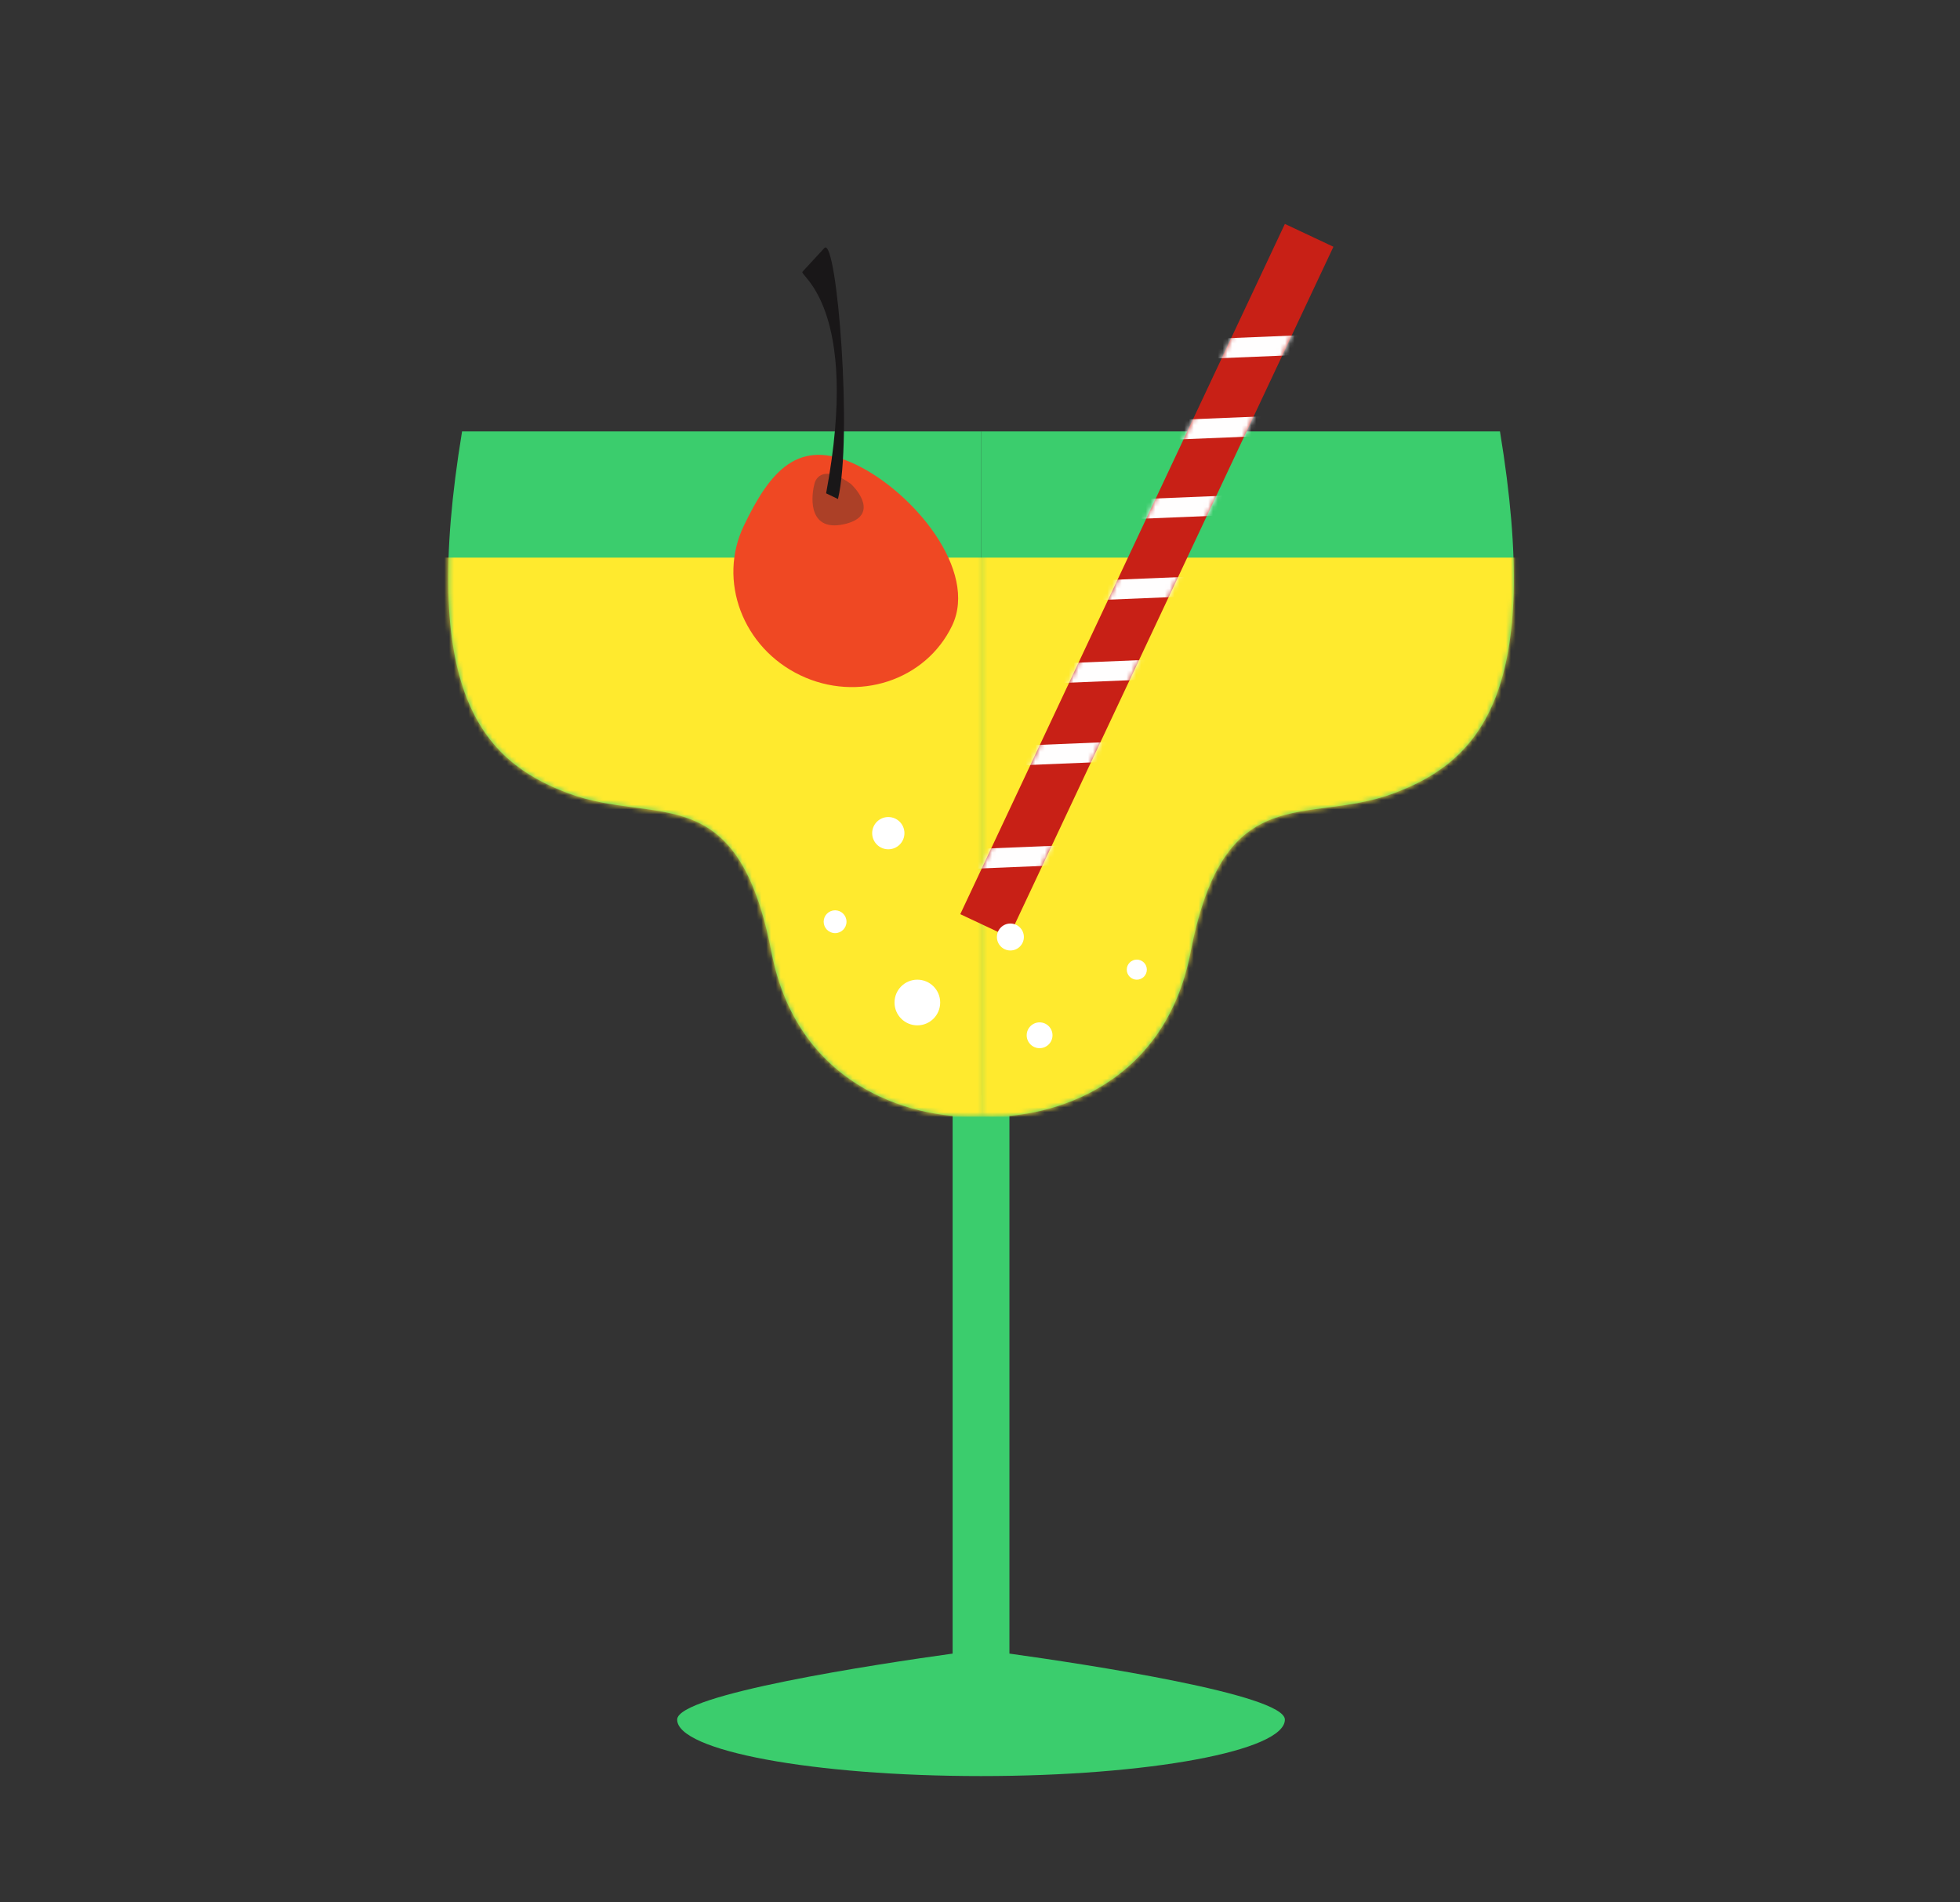 <svg width="408" height="396" viewBox="0 0 408 396" fill="none" xmlns="http://www.w3.org/2000/svg">
<rect x="0" y="0" width="408" height="396" fill="#333333" stroke="none"/>
<path fill-rule="evenodd" clip-rule="evenodd" d="M210.125 228.023H198.301V344.215C182.585 346.402 140.962 352.693 140.962 357.958C140.962 364.448 169.28 369.709 204.213 369.709C239.145 369.709 267.464 364.448 267.464 357.958C267.464 352.693 225.841 346.402 210.125 344.215V228.023Z" fill="#3BCD6D"/>
<path d="M204.213 232.374V89.798H312.238C321.102 143.554 308.397 158.363 290.078 165.159C271.759 171.955 254.918 161.614 247.827 198.251C242.154 227.561 216.387 233.212 204.213 232.374Z" fill="#3BCD6D"/>
<path d="M204.213 232.374V89.798H96.188C87.324 143.554 100.029 158.363 118.348 165.159C136.666 171.955 153.508 161.614 160.599 198.251C166.272 227.561 192.039 233.212 204.213 232.374Z" fill="#3BCD6D"/>
<mask id="mask0_165_156" style="mask-type:alpha" maskUnits="userSpaceOnUse" x="93" y="89" width="223" height="144">
<path d="M204.213 232.374V89.798H312.238C321.102 143.554 308.397 158.363 290.078 165.159C271.759 171.955 254.918 161.614 247.827 198.251C242.154 227.561 216.387 233.212 204.213 232.374Z" fill="#F5F5F5"/>
<path d="M204.213 232.374V89.798H96.188C87.324 143.554 100.029 158.363 118.348 165.159C136.666 171.955 153.508 161.614 160.599 198.251C166.272 227.561 192.039 233.212 204.213 232.374Z" fill="#F5F5F5"/>
</mask>
<g mask="url(#mask0_165_156)">
<rect x="86.149" y="116.074" width="235.34" height="116.376" fill="#FFEA2E"/>
</g>
<rect x="267.464" y="46.612" width="11.168" height="158.78" transform="rotate(25.187 267.464 46.612)" fill="#C82016"/>
<mask id="mask1_165_156" style="mask-type:alpha" maskUnits="userSpaceOnUse" x="195" y="55" width="79" height="149">
<rect x="263.286" y="55.495" width="11.168" height="158.78" transform="rotate(25.187 263.286 55.495)" fill="#C82016"/>
</mask>
<g mask="url(#mask1_165_156)">
<rect width="4.116" height="30.38" transform="matrix(-0.072 0.997 -0.999 0.041 245.854 137.061)" fill="#FFFEFE"/>
<rect width="4.116" height="30.38" transform="matrix(-0.072 0.997 -0.999 0.041 239.471 154.108)" fill="#FFFEFE"/>
<rect width="4.116" height="30.38" transform="matrix(-0.072 0.997 -0.999 0.041 229.34 175.649)" fill="#FFFEFE"/>
<rect width="4.116" height="30.38" transform="matrix(-0.072 0.997 -0.999 0.041 258.983 119.576)" fill="#FFFEFE"/>
<rect width="4.116" height="30.38" transform="matrix(-0.072 0.997 -0.999 0.041 277.628 69.499)" fill="#FFFEFE"/>
<rect width="4.116" height="30.38" transform="matrix(-0.072 0.997 -0.999 0.041 265.259 102.754)" fill="#FFFEFE"/>
<rect width="4.116" height="30.38" transform="matrix(-0.072 0.997 -0.999 0.041 271.353 86.319)" fill="#FFFEFE"/>
</g>
<path d="M154.84 109.439C149.35 120.882 154.605 134.815 166.577 140.558C178.548 146.301 192.703 141.68 198.193 130.236C203.683 118.793 190.165 102.468 178.193 96.725C166.221 90.982 160.329 97.995 154.84 109.439Z" fill="#EF4823"/>
<path d="M175.532 109.157C182.388 107.722 179.444 102.941 177.114 100.73C171.759 96.848 169.812 99.195 169.508 100.854C168.659 104.219 168.676 110.592 175.532 109.157Z" fill="#AC4027"/>
<path d="M171.659 51.57C174.257 49.723 177.525 91.103 174.434 103.874L171.967 102.69C179.287 63.507 166.074 57.236 167.064 56.549L171.659 51.57Z" fill="#191718"/>
<circle cx="173.834" cy="191.866" r="2.377" fill="white"/>
<circle cx="184.912" cy="173.433" r="3.358" fill="white"/>
<circle cx="190.959" cy="208.685" r="4.753" fill="white"/>
<circle cx="210.326" cy="195.048" r="2.806" fill="white"/>
<circle cx="236.641" cy="201.843" r="2.089" fill="white"/>
<circle cx="216.406" cy="215.505" r="2.687" fill="white"/>
</svg>
